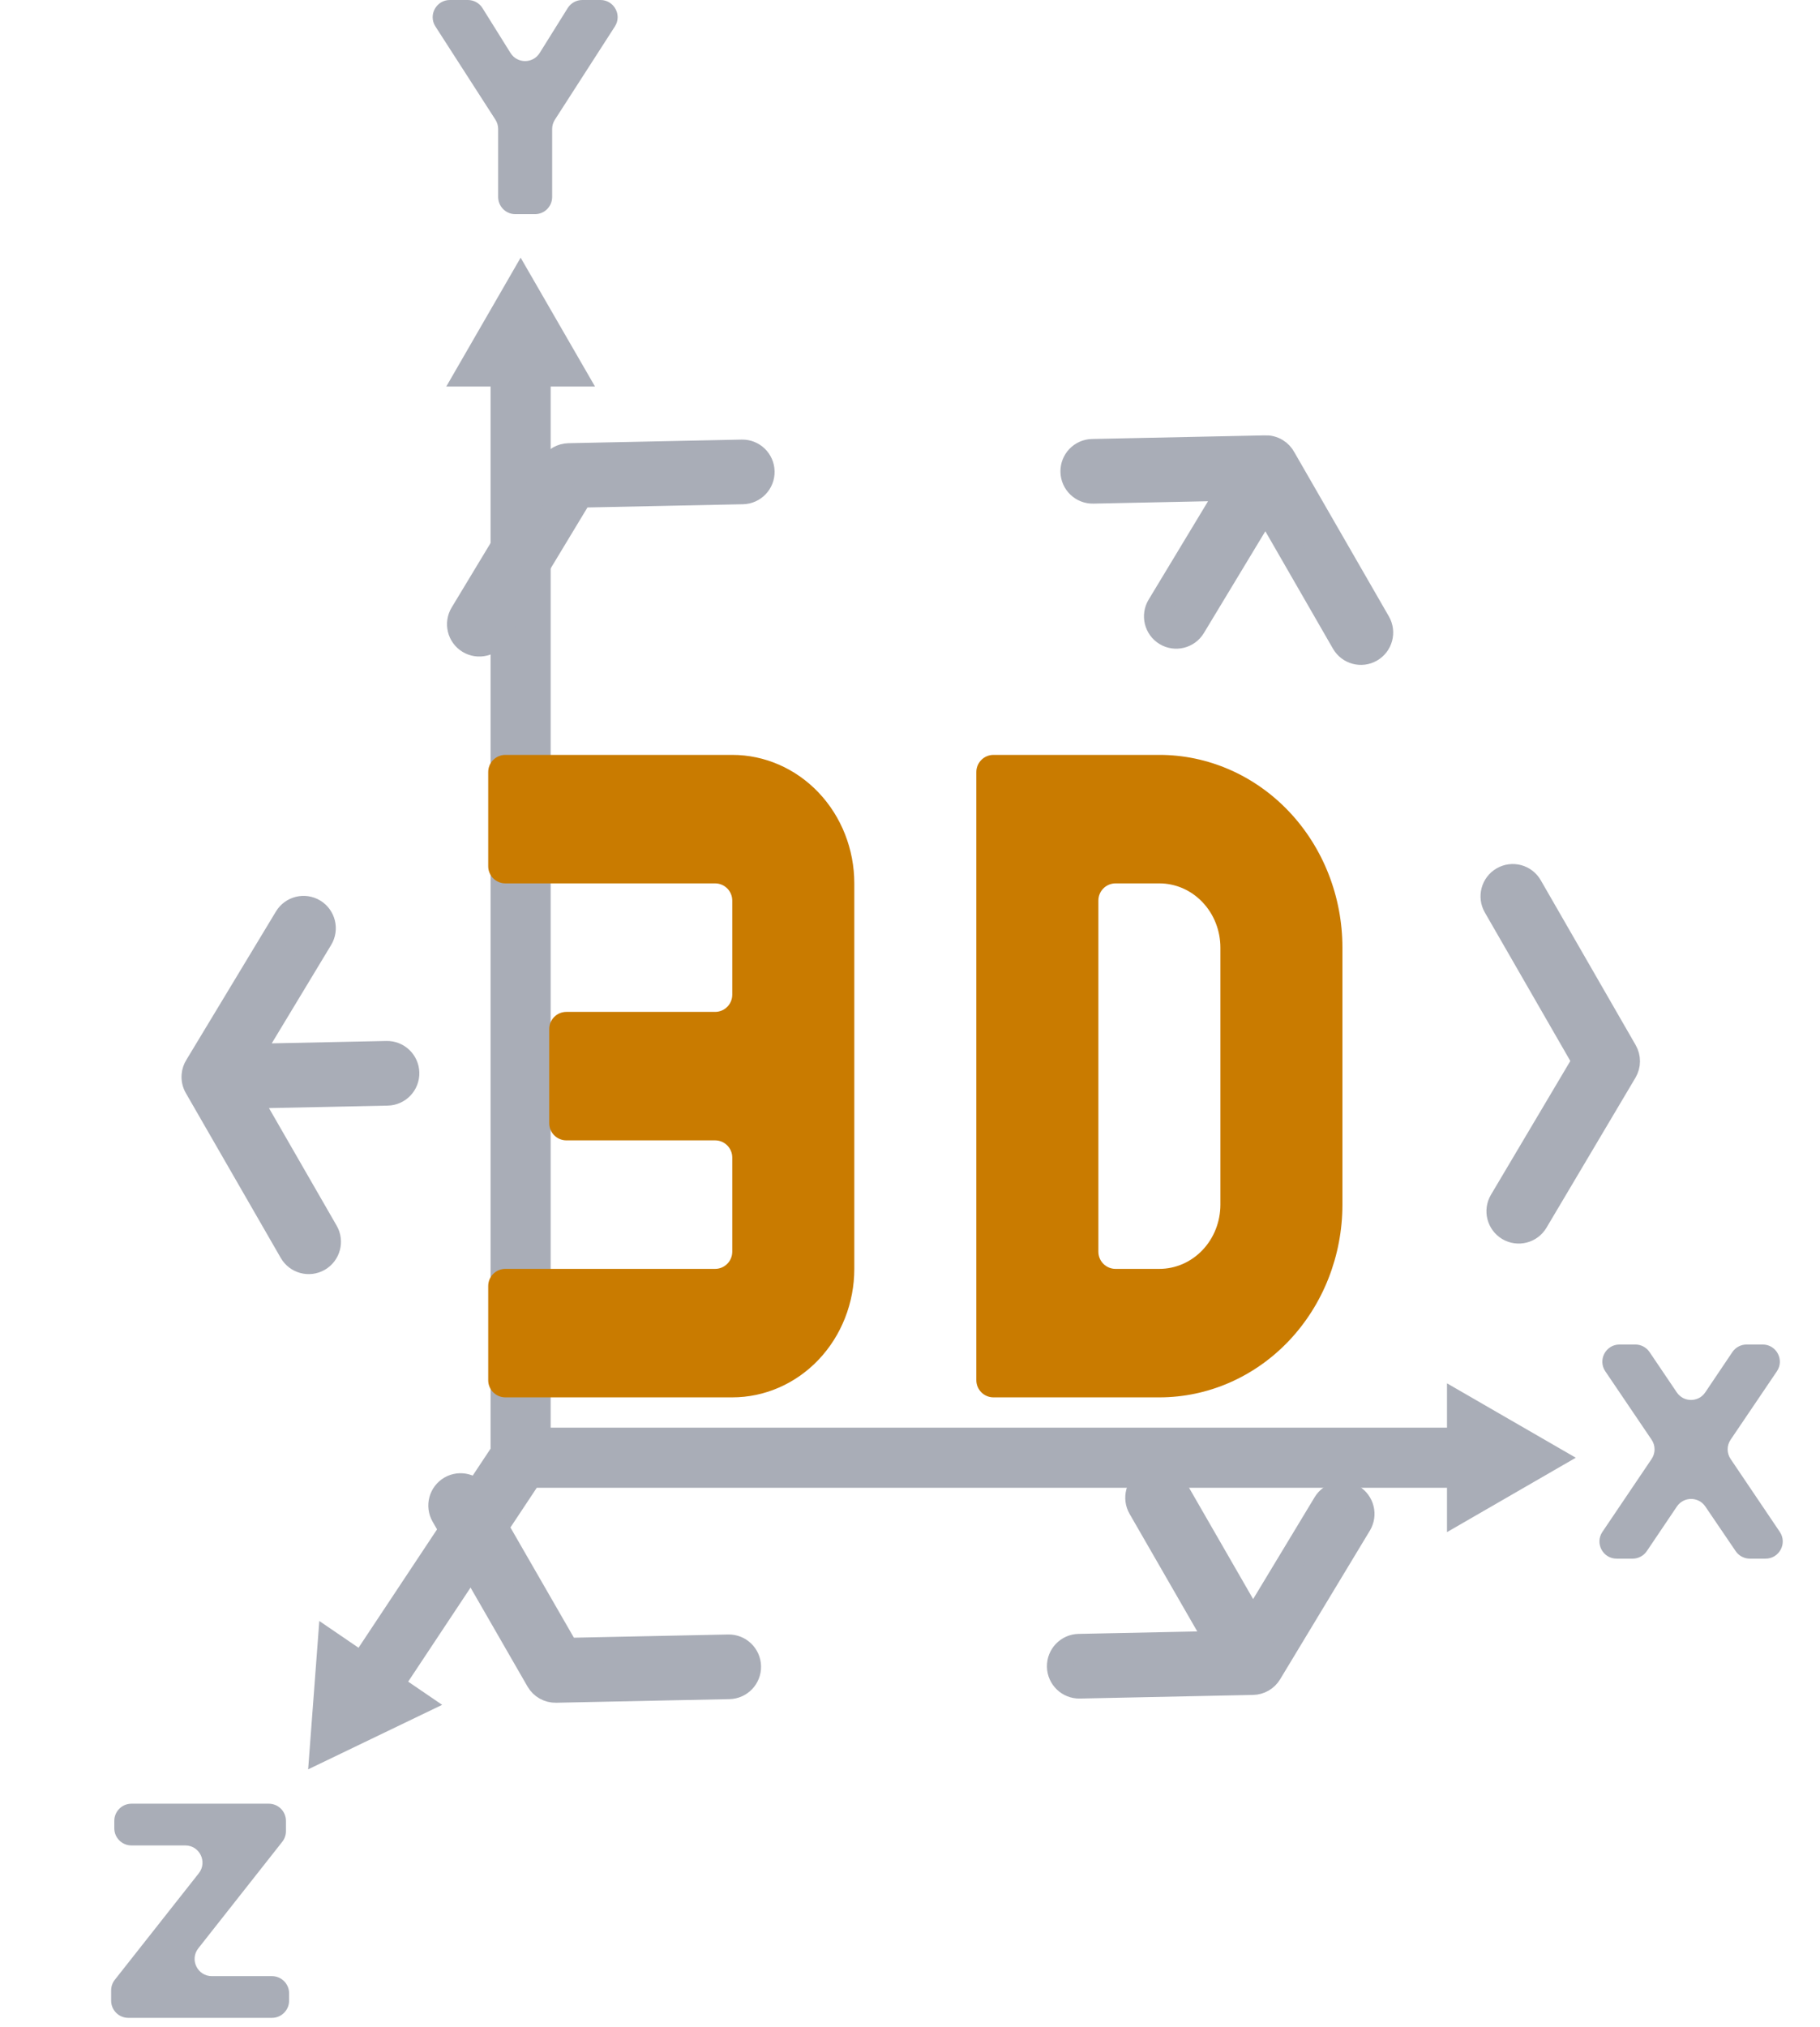 <svg width="106" height="118" viewBox="0 0 106 118" fill="none" xmlns="http://www.w3.org/2000/svg">
<path d="M30.322 21V84.86M30.322 84.86H86.787M30.322 84.86L20.939 99" stroke="#A9ADB7" stroke-width="3.5"/>
<path d="M30.323 15L25.993 22.5H34.653L30.323 15ZM91.776 84.86L84.276 80.529V89.19L91.776 84.86ZM17.947 103L25.751 99.245L18.597 94.364L17.947 103ZM29.573 21.75V84.86H31.073V21.75H29.573ZM30.323 85.61H85.026V84.11H30.323V85.61ZM29.704 84.437L21.132 97.001L22.371 97.847L30.943 85.282L29.704 84.437Z" fill="#A9ADB7"/>
<path d="M96.193 83.812L93.496 79.83C93.047 79.165 93.522 78.269 94.325 78.269L95.245 78.269C95.577 78.269 95.887 78.434 96.073 78.709L97.659 81.056C98.056 81.644 98.921 81.643 99.317 81.055L100.896 78.71C101.082 78.434 101.393 78.269 101.725 78.269H102.661C103.463 78.269 103.939 79.165 103.489 79.829L100.793 83.812C100.564 84.15 100.564 84.594 100.793 84.932L103.658 89.176C104.107 89.84 103.631 90.735 102.829 90.735H101.914C101.583 90.735 101.273 90.571 101.087 90.297L99.32 87.697C98.922 87.112 98.059 87.114 97.664 87.701L95.915 90.294C95.729 90.57 95.418 90.735 95.086 90.735H94.156C93.354 90.735 92.878 89.84 93.327 89.176L96.193 84.932C96.422 84.594 96.422 84.15 96.193 83.812Z" fill="#A9ADB7"/>
<path d="M28.854 6.967L25.36 1.541C24.931 0.876 25.409 0 26.201 0H27.252C27.596 0 27.917 0.178 28.1 0.47L29.734 3.086C30.126 3.712 31.038 3.712 31.43 3.086L33.064 0.47C33.247 0.178 33.567 0 33.912 0H34.971C35.763 0 36.241 0.876 35.812 1.541L32.318 6.967C32.214 7.129 32.158 7.317 32.158 7.509V11.467C32.158 12.019 31.711 12.467 31.158 12.467H30.013C29.461 12.467 29.013 12.019 29.013 11.467V7.509C29.013 7.317 28.958 7.129 28.854 6.967Z" fill="#A9ADB7"/>
<path d="M6.657 106.43V106C6.657 105.448 7.104 105 7.657 105H15.654C16.206 105 16.654 105.448 16.654 106V106.599C16.654 106.823 16.579 107.041 16.439 107.218L11.55 113.419C11.033 114.074 11.501 115.038 12.336 115.038H15.838C16.39 115.038 16.838 115.485 16.838 116.038V116.467C16.838 117.019 16.39 117.467 15.838 117.467H7.473C6.92 117.467 6.473 117.019 6.473 116.467V115.868C6.473 115.644 6.548 115.425 6.688 115.249L11.578 109.05C12.095 108.394 11.628 107.43 10.792 107.43H7.657C7.104 107.43 6.657 106.983 6.657 106.43Z" fill="#A9ADB7"/>
<path fill-rule="evenodd" clip-rule="evenodd" d="M32.176 27.096C32.376 26.764 32.732 26.558 33.118 26.55L43.212 26.34C43.835 26.327 44.351 26.823 44.364 27.448C44.377 28.073 43.882 28.59 43.258 28.604L33.786 28.8L28.88 36.924C28.557 37.459 27.863 37.63 27.329 37.306C26.796 36.983 26.625 36.287 26.948 35.752L32.176 27.096ZM18.645 54.621C18.968 54.086 18.797 53.39 18.264 53.066C17.73 52.743 17.036 52.914 16.713 53.449L11.501 62.079C11.403 62.231 11.341 62.407 11.326 62.596C11.307 62.823 11.356 63.053 11.473 63.257L17.002 72.855C17.314 73.396 18.004 73.582 18.544 73.269C19.084 72.956 19.269 72.264 18.957 71.723L14.383 63.782L22.568 63.612C23.191 63.599 23.686 63.082 23.673 62.457C23.66 61.832 23.144 61.336 22.521 61.349L14.481 61.516L18.645 54.621ZM27.802 87.078C27.491 86.537 26.8 86.351 26.26 86.663C25.72 86.976 25.535 87.668 25.847 88.21L31.375 97.808C31.581 98.165 31.965 98.382 32.377 98.373L42.469 98.163C43.093 98.15 43.588 97.633 43.575 97.008C43.562 96.383 43.046 95.887 42.423 95.9L32.997 96.096L27.802 87.078ZM63.618 26.305C62.994 26.317 62.499 26.835 62.512 27.46C62.525 28.085 63.041 28.581 63.665 28.568L71.705 28.4L67.54 35.295C67.217 35.83 67.388 36.526 67.922 36.85C68.455 37.173 69.149 37.002 69.472 36.468L73.711 29.45L78.285 37.39C78.597 37.931 79.287 38.117 79.827 37.804C80.367 37.492 80.552 36.799 80.241 36.258L74.731 26.694C74.639 26.519 74.5 26.367 74.319 26.257C74.115 26.134 73.888 26.082 73.667 26.095L63.618 26.305ZM87.543 51.2C88.083 50.887 88.774 51.073 89.085 51.614L94.614 61.212C94.818 61.567 94.816 62.005 94.606 62.357L89.423 71.09C89.104 71.627 88.411 71.803 87.875 71.484C87.339 71.164 87.163 70.469 87.482 69.932L92.327 61.769L87.13 52.746C86.818 52.205 87.003 51.512 87.543 51.2ZM62.83 95.865C62.207 95.878 61.712 96.395 61.725 97.02C61.738 97.645 62.254 98.141 62.877 98.129L72.97 97.918C73.357 97.91 73.713 97.705 73.913 97.373L79.141 88.717C79.464 88.182 79.293 87.486 78.76 87.163C78.226 86.839 77.532 87.01 77.209 87.545L72.969 94.564L68.395 86.622C68.083 86.081 67.392 85.896 66.852 86.208C66.312 86.521 66.127 87.213 66.439 87.754L71.013 95.695L62.83 95.865Z" fill="#A9ADB7" stroke="#A9ADB7" stroke-width="1.5" stroke-linecap="round" stroke-linejoin="round"/>
<path d="M28.434 44.945C28.434 44.393 28.881 43.945 29.434 43.945H42.648C44.533 43.945 46.341 44.733 47.674 46.136C49.007 47.539 49.756 49.441 49.756 51.425V73.866C49.756 75.85 49.007 77.752 47.674 79.155C46.341 80.558 44.533 81.346 42.648 81.346H29.434C28.881 81.346 28.434 80.898 28.434 80.346V74.866C28.434 74.313 28.881 73.866 29.434 73.866H41.648C42.201 73.866 42.648 73.418 42.648 72.866V67.385C42.648 66.833 42.201 66.385 41.648 66.385H32.987C32.435 66.385 31.987 65.938 31.987 65.385V59.906C31.987 59.353 32.435 58.906 32.987 58.906H41.648C42.201 58.906 42.648 58.458 42.648 57.906V52.425C42.648 51.873 42.201 51.425 41.648 51.425H29.434C28.881 51.425 28.434 50.978 28.434 50.425V44.945ZM56.863 44.945C56.863 44.393 57.311 43.945 57.863 43.945H67.524C70.352 43.945 73.063 45.127 75.063 47.232C77.062 49.336 78.185 52.19 78.185 55.165V70.126C78.185 73.101 77.062 75.955 75.063 78.059C73.063 80.164 70.352 81.346 67.524 81.346H57.863C57.311 81.346 56.863 80.898 56.863 80.346V44.945ZM67.524 73.866C68.467 73.866 69.371 73.472 70.037 72.77C70.704 72.069 71.078 71.118 71.078 70.126V55.165C71.078 54.173 70.704 53.222 70.037 52.521C69.371 51.819 68.467 51.425 67.524 51.425H64.971C64.418 51.425 63.971 51.873 63.971 52.425V72.866C63.971 73.418 64.418 73.866 64.971 73.866H67.524Z" fill="#C97B00"/>
</svg>
